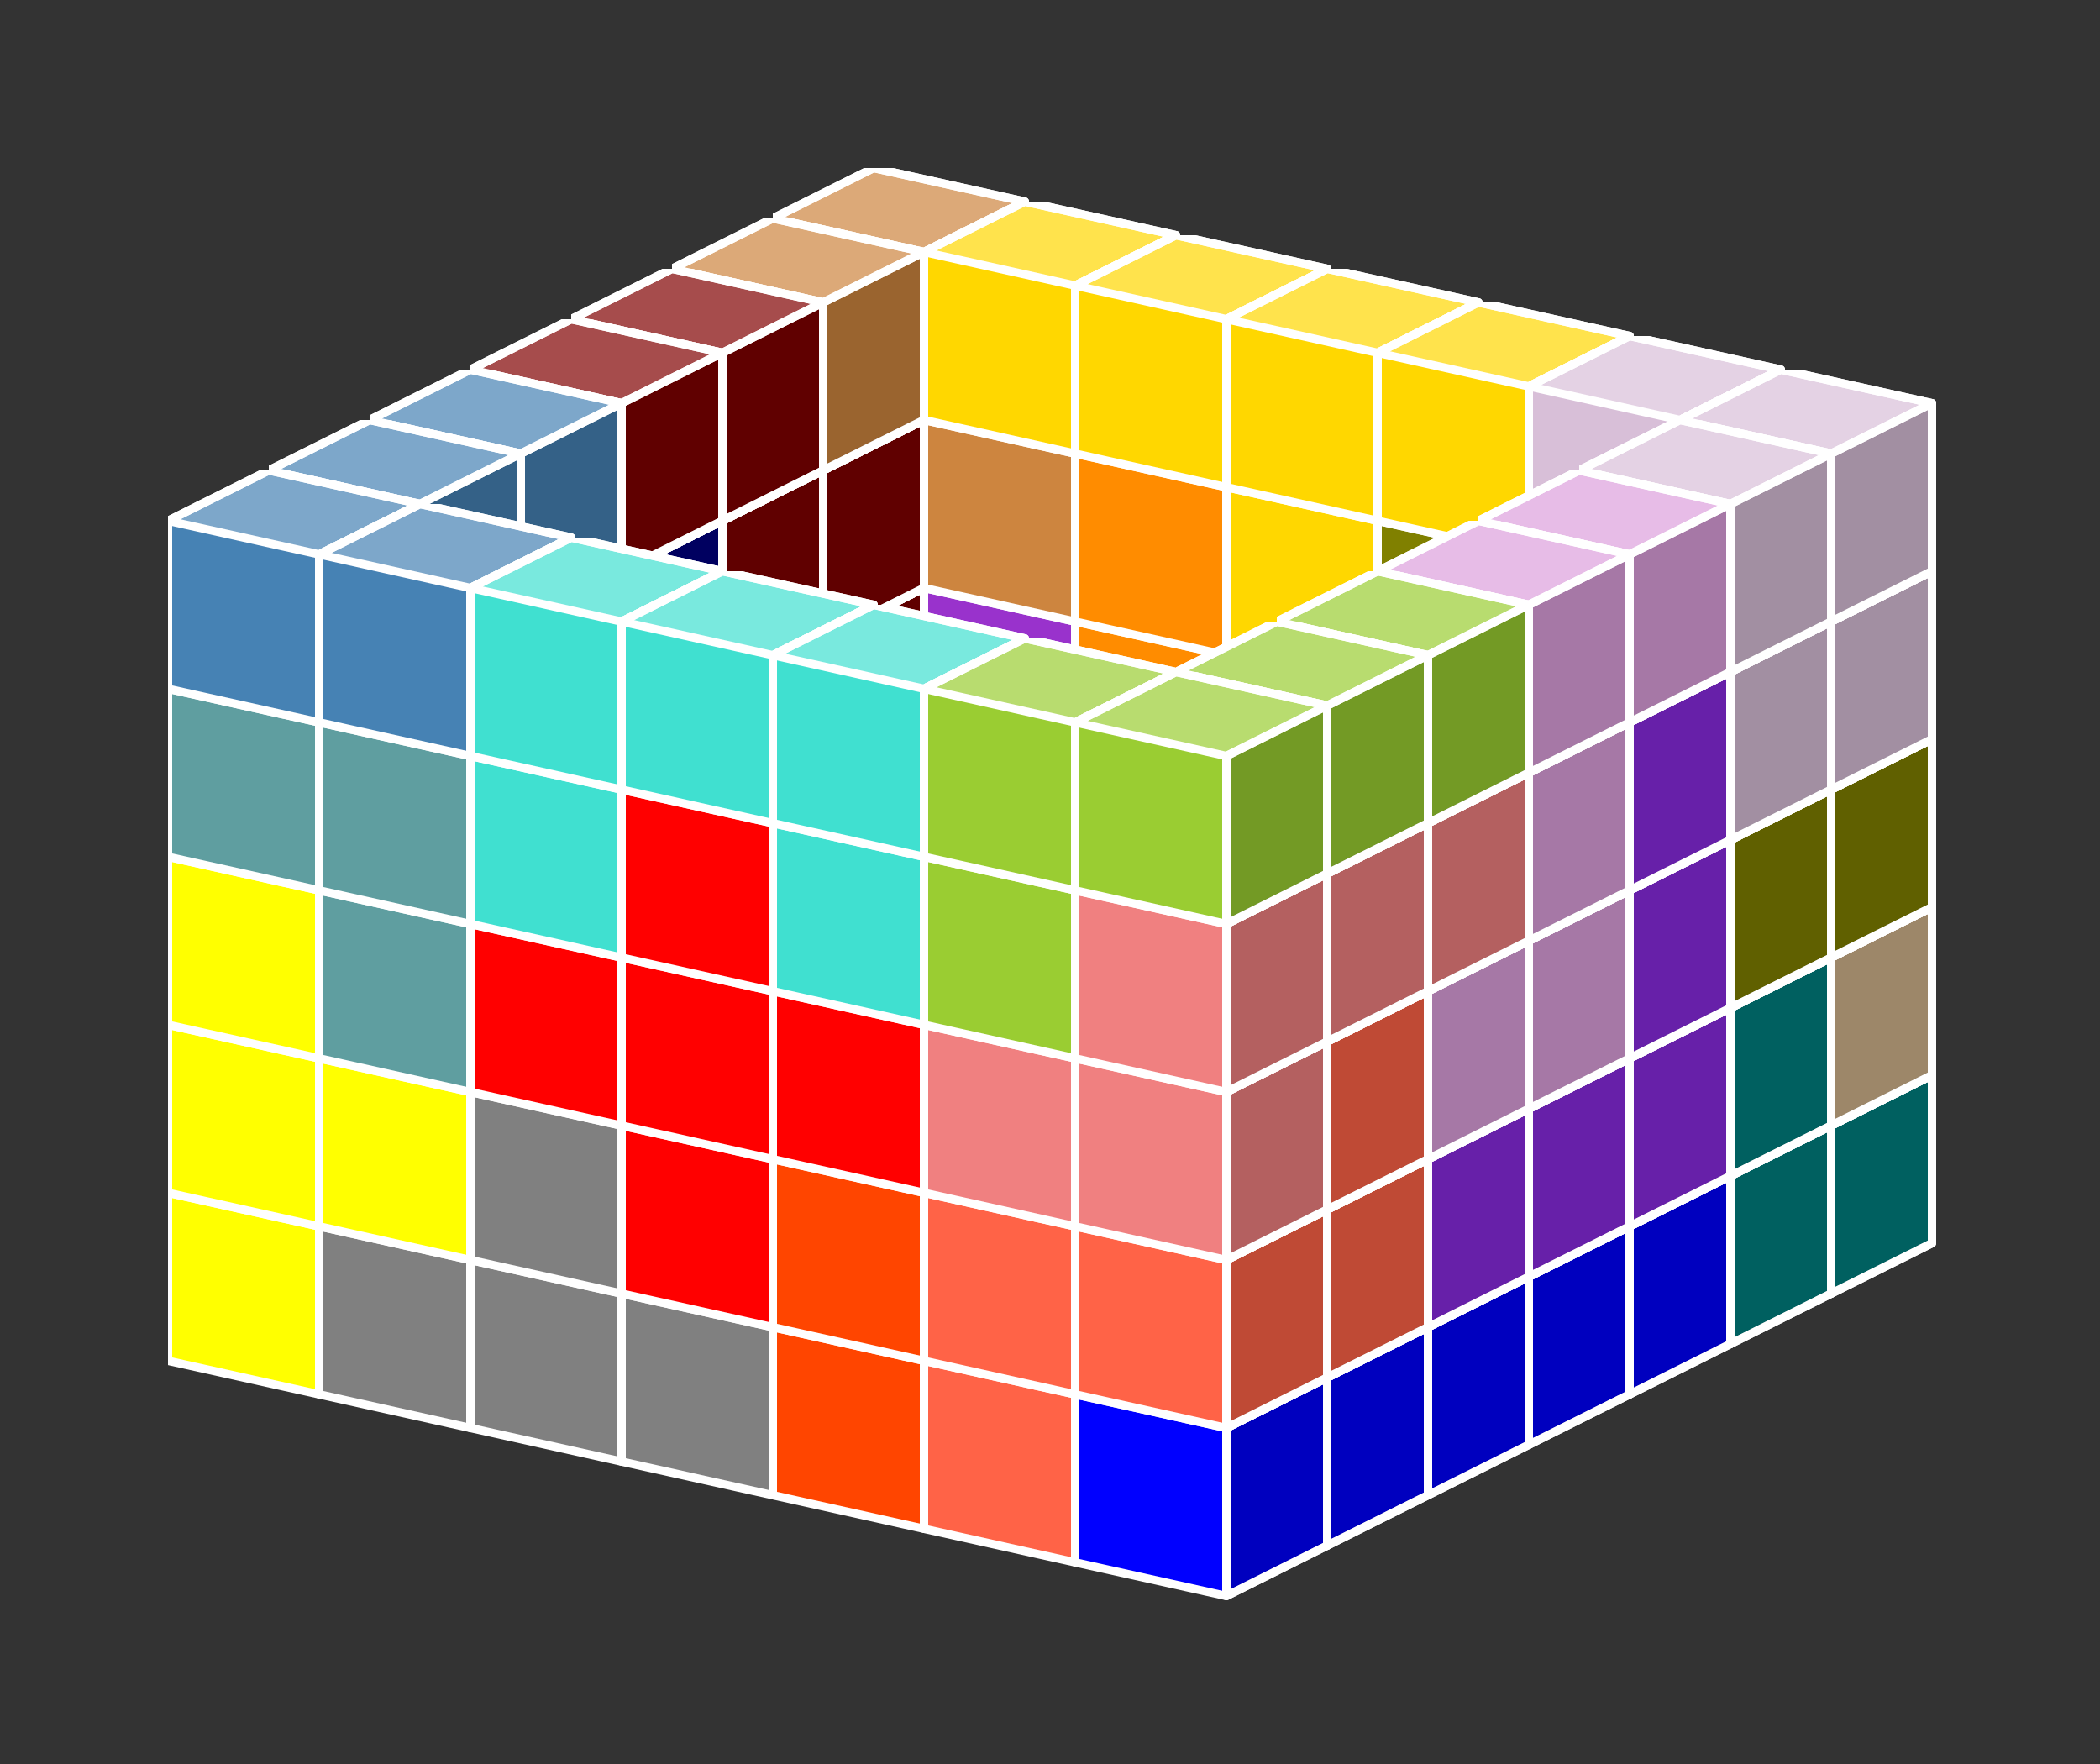 <?xml version="1.0" standalone="no"?>
<!-- Created by Polyform Puzzler (http://puzzler.sourceforge.net/) -->
<svg width="125" height="105" viewBox="0 0 125 105"
     xmlns="http://www.w3.org/2000/svg"
     xmlns:xlink="http://www.w3.org/1999/xlink">
<rect x="0" y="0" width="125" height="105" fill="#333333" stroke="none"/>
<defs>
<symbol id="cube0">
<polygon fill="gray" stroke="white"
         stroke-width="0.5" stroke-linejoin="round"
         points="0,13 9,15 15,12 15,2 6,0 0,3" />
<polygon fill="black" fill-opacity="0.25" stroke="white"
         stroke-width="0.5" stroke-linejoin="round"
         points="9,15 15,12 15,2 9,5" />
<polygon fill="white" fill-opacity="0.30" stroke="white"
         stroke-width="0.5" stroke-linejoin="round"
         points="0,3 9,5 15,2 6,0" />
</symbol>
<symbol id="cubeA">
<polygon fill="cadetblue" stroke="white"
         stroke-width="0.5" stroke-linejoin="round"
         points="0,13 9,15 15,12 15,2 6,0 0,3" />
<polygon fill="black" fill-opacity="0.25" stroke="white"
         stroke-width="0.5" stroke-linejoin="round"
         points="9,15 15,12 15,2 9,5" />
<polygon fill="white" fill-opacity="0.30" stroke="white"
         stroke-width="0.5" stroke-linejoin="round"
         points="0,3 9,5 15,2 6,0" />
</symbol>
<symbol id="cubeF">
<polygon fill="green" stroke="white"
         stroke-width="0.5" stroke-linejoin="round"
         points="0,13 9,15 15,12 15,2 6,0 0,3" />
<polygon fill="black" fill-opacity="0.25" stroke="white"
         stroke-width="0.5" stroke-linejoin="round"
         points="9,15 15,12 15,2 9,5" />
<polygon fill="white" fill-opacity="0.30" stroke="white"
         stroke-width="0.5" stroke-linejoin="round"
         points="0,3 9,5 15,2 6,0" />
</symbol>
<symbol id="cubeI">
<polygon fill="blue" stroke="white"
         stroke-width="0.5" stroke-linejoin="round"
         points="0,13 9,15 15,12 15,2 6,0 0,3" />
<polygon fill="black" fill-opacity="0.25" stroke="white"
         stroke-width="0.5" stroke-linejoin="round"
         points="9,15 15,12 15,2 9,5" />
<polygon fill="white" fill-opacity="0.30" stroke="white"
         stroke-width="0.5" stroke-linejoin="round"
         points="0,3 9,5 15,2 6,0" />
</symbol>
<symbol id="cubeJ1">
<polygon fill="steelblue" stroke="white"
         stroke-width="0.5" stroke-linejoin="round"
         points="0,13 9,15 15,12 15,2 6,0 0,3" />
<polygon fill="black" fill-opacity="0.25" stroke="white"
         stroke-width="0.5" stroke-linejoin="round"
         points="9,15 15,12 15,2 9,5" />
<polygon fill="white" fill-opacity="0.30" stroke="white"
         stroke-width="0.5" stroke-linejoin="round"
         points="0,3 9,5 15,2 6,0" />
</symbol>
<symbol id="cubeJ2">
<polygon fill="gray" stroke="white"
         stroke-width="0.5" stroke-linejoin="round"
         points="0,13 9,15 15,12 15,2 6,0 0,3" />
<polygon fill="black" fill-opacity="0.25" stroke="white"
         stroke-width="0.5" stroke-linejoin="round"
         points="9,15 15,12 15,2 9,5" />
<polygon fill="white" fill-opacity="0.30" stroke="white"
         stroke-width="0.5" stroke-linejoin="round"
         points="0,3 9,5 15,2 6,0" />
</symbol>
<symbol id="cubeJ4">
<polygon fill="lightcoral" stroke="white"
         stroke-width="0.5" stroke-linejoin="round"
         points="0,13 9,15 15,12 15,2 6,0 0,3" />
<polygon fill="black" fill-opacity="0.25" stroke="white"
         stroke-width="0.5" stroke-linejoin="round"
         points="9,15 15,12 15,2 9,5" />
<polygon fill="white" fill-opacity="0.30" stroke="white"
         stroke-width="0.5" stroke-linejoin="round"
         points="0,3 9,5 15,2 6,0" />
</symbol>
<symbol id="cubeL">
<polygon fill="lime" stroke="white"
         stroke-width="0.5" stroke-linejoin="round"
         points="0,13 9,15 15,12 15,2 6,0 0,3" />
<polygon fill="black" fill-opacity="0.25" stroke="white"
         stroke-width="0.5" stroke-linejoin="round"
         points="9,15 15,12 15,2 9,5" />
<polygon fill="white" fill-opacity="0.30" stroke="white"
         stroke-width="0.5" stroke-linejoin="round"
         points="0,3 9,5 15,2 6,0" />
</symbol>
<symbol id="cubeL1">
<polygon fill="darkseagreen" stroke="white"
         stroke-width="0.5" stroke-linejoin="round"
         points="0,13 9,15 15,12 15,2 6,0 0,3" />
<polygon fill="black" fill-opacity="0.25" stroke="white"
         stroke-width="0.5" stroke-linejoin="round"
         points="9,15 15,12 15,2 9,5" />
<polygon fill="white" fill-opacity="0.30" stroke="white"
         stroke-width="0.5" stroke-linejoin="round"
         points="0,3 9,5 15,2 6,0" />
</symbol>
<symbol id="cubeL2">
<polygon fill="peru" stroke="white"
         stroke-width="0.5" stroke-linejoin="round"
         points="0,13 9,15 15,12 15,2 6,0 0,3" />
<polygon fill="black" fill-opacity="0.25" stroke="white"
         stroke-width="0.5" stroke-linejoin="round"
         points="9,15 15,12 15,2 9,5" />
<polygon fill="white" fill-opacity="0.30" stroke="white"
         stroke-width="0.5" stroke-linejoin="round"
         points="0,3 9,5 15,2 6,0" />
</symbol>
<symbol id="cubeL3">
<polygon fill="rosybrown" stroke="white"
         stroke-width="0.5" stroke-linejoin="round"
         points="0,13 9,15 15,12 15,2 6,0 0,3" />
<polygon fill="black" fill-opacity="0.25" stroke="white"
         stroke-width="0.5" stroke-linejoin="round"
         points="9,15 15,12 15,2 9,5" />
<polygon fill="white" fill-opacity="0.30" stroke="white"
         stroke-width="0.5" stroke-linejoin="round"
         points="0,3 9,5 15,2 6,0" />
</symbol>
<symbol id="cubeL4">
<polygon fill="yellowgreen" stroke="white"
         stroke-width="0.5" stroke-linejoin="round"
         points="0,13 9,15 15,12 15,2 6,0 0,3" />
<polygon fill="black" fill-opacity="0.25" stroke="white"
         stroke-width="0.5" stroke-linejoin="round"
         points="9,15 15,12 15,2 9,5" />
<polygon fill="white" fill-opacity="0.30" stroke="white"
         stroke-width="0.5" stroke-linejoin="round"
         points="0,3 9,5 15,2 6,0" />
</symbol>
<symbol id="cubeN">
<polygon fill="navy" stroke="white"
         stroke-width="0.5" stroke-linejoin="round"
         points="0,13 9,15 15,12 15,2 6,0 0,3" />
<polygon fill="black" fill-opacity="0.25" stroke="white"
         stroke-width="0.5" stroke-linejoin="round"
         points="9,15 15,12 15,2 9,5" />
<polygon fill="white" fill-opacity="0.30" stroke="white"
         stroke-width="0.5" stroke-linejoin="round"
         points="0,3 9,5 15,2 6,0" />
</symbol>
<symbol id="cubeN1">
<polygon fill="olive" stroke="white"
         stroke-width="0.5" stroke-linejoin="round"
         points="0,13 9,15 15,12 15,2 6,0 0,3" />
<polygon fill="black" fill-opacity="0.25" stroke="white"
         stroke-width="0.5" stroke-linejoin="round"
         points="9,15 15,12 15,2 9,5" />
<polygon fill="white" fill-opacity="0.30" stroke="white"
         stroke-width="0.5" stroke-linejoin="round"
         points="0,3 9,5 15,2 6,0" />
</symbol>
<symbol id="cubeN2">
<polygon fill="teal" stroke="white"
         stroke-width="0.5" stroke-linejoin="round"
         points="0,13 9,15 15,12 15,2 6,0 0,3" />
<polygon fill="black" fill-opacity="0.25" stroke="white"
         stroke-width="0.5" stroke-linejoin="round"
         points="9,15 15,12 15,2 9,5" />
<polygon fill="white" fill-opacity="0.30" stroke="white"
         stroke-width="0.5" stroke-linejoin="round"
         points="0,3 9,5 15,2 6,0" />
</symbol>
<symbol id="cubeP">
<polygon fill="magenta" stroke="white"
         stroke-width="0.5" stroke-linejoin="round"
         points="0,13 9,15 15,12 15,2 6,0 0,3" />
<polygon fill="black" fill-opacity="0.25" stroke="white"
         stroke-width="0.5" stroke-linejoin="round"
         points="9,15 15,12 15,2 9,5" />
<polygon fill="white" fill-opacity="0.30" stroke="white"
         stroke-width="0.5" stroke-linejoin="round"
         points="0,3 9,5 15,2 6,0" />
</symbol>
<symbol id="cubeQ">
<polygon fill="thistle" stroke="white"
         stroke-width="0.5" stroke-linejoin="round"
         points="0,13 9,15 15,12 15,2 6,0 0,3" />
<polygon fill="black" fill-opacity="0.25" stroke="white"
         stroke-width="0.5" stroke-linejoin="round"
         points="9,15 15,12 15,2 9,5" />
<polygon fill="white" fill-opacity="0.30" stroke="white"
         stroke-width="0.5" stroke-linejoin="round"
         points="0,3 9,5 15,2 6,0" />
</symbol>
<symbol id="cubeS1">
<polygon fill="tan" stroke="white"
         stroke-width="0.5" stroke-linejoin="round"
         points="0,13 9,15 15,12 15,2 6,0 0,3" />
<polygon fill="black" fill-opacity="0.25" stroke="white"
         stroke-width="0.5" stroke-linejoin="round"
         points="9,15 15,12 15,2 9,5" />
<polygon fill="white" fill-opacity="0.30" stroke="white"
         stroke-width="0.5" stroke-linejoin="round"
         points="0,3 9,5 15,2 6,0" />
</symbol>
<symbol id="cubeS2">
<polygon fill="indigo" stroke="white"
         stroke-width="0.5" stroke-linejoin="round"
         points="0,13 9,15 15,12 15,2 6,0 0,3" />
<polygon fill="black" fill-opacity="0.25" stroke="white"
         stroke-width="0.5" stroke-linejoin="round"
         points="9,15 15,12 15,2 9,5" />
<polygon fill="white" fill-opacity="0.30" stroke="white"
         stroke-width="0.5" stroke-linejoin="round"
         points="0,3 9,5 15,2 6,0" />
</symbol>
<symbol id="cubeT">
<polygon fill="darkorange" stroke="white"
         stroke-width="0.5" stroke-linejoin="round"
         points="0,13 9,15 15,12 15,2 6,0 0,3" />
<polygon fill="black" fill-opacity="0.25" stroke="white"
         stroke-width="0.5" stroke-linejoin="round"
         points="9,15 15,12 15,2 9,5" />
<polygon fill="white" fill-opacity="0.30" stroke="white"
         stroke-width="0.5" stroke-linejoin="round"
         points="0,3 9,5 15,2 6,0" />
</symbol>
<symbol id="cubeT1">
<polygon fill="yellow" stroke="white"
         stroke-width="0.5" stroke-linejoin="round"
         points="0,13 9,15 15,12 15,2 6,0 0,3" />
<polygon fill="black" fill-opacity="0.25" stroke="white"
         stroke-width="0.5" stroke-linejoin="round"
         points="9,15 15,12 15,2 9,5" />
<polygon fill="white" fill-opacity="0.30" stroke="white"
         stroke-width="0.5" stroke-linejoin="round"
         points="0,3 9,5 15,2 6,0" />
</symbol>
<symbol id="cubeT2">
<polygon fill="orangered" stroke="white"
         stroke-width="0.5" stroke-linejoin="round"
         points="0,13 9,15 15,12 15,2 6,0 0,3" />
<polygon fill="black" fill-opacity="0.25" stroke="white"
         stroke-width="0.5" stroke-linejoin="round"
         points="9,15 15,12 15,2 9,5" />
<polygon fill="white" fill-opacity="0.30" stroke="white"
         stroke-width="0.5" stroke-linejoin="round"
         points="0,3 9,5 15,2 6,0" />
</symbol>
<symbol id="cubeU">
<polygon fill="turquoise" stroke="white"
         stroke-width="0.5" stroke-linejoin="round"
         points="0,13 9,15 15,12 15,2 6,0 0,3" />
<polygon fill="black" fill-opacity="0.25" stroke="white"
         stroke-width="0.5" stroke-linejoin="round"
         points="9,15 15,12 15,2 9,5" />
<polygon fill="white" fill-opacity="0.30" stroke="white"
         stroke-width="0.5" stroke-linejoin="round"
         points="0,3 9,5 15,2 6,0" />
</symbol>
<symbol id="cubeV">
<polygon fill="blueviolet" stroke="white"
         stroke-width="0.5" stroke-linejoin="round"
         points="0,13 9,15 15,12 15,2 6,0 0,3" />
<polygon fill="black" fill-opacity="0.25" stroke="white"
         stroke-width="0.5" stroke-linejoin="round"
         points="9,15 15,12 15,2 9,5" />
<polygon fill="white" fill-opacity="0.30" stroke="white"
         stroke-width="0.5" stroke-linejoin="round"
         points="0,3 9,5 15,2 6,0" />
</symbol>
<symbol id="cubeV1">
<polygon fill="darkorchid" stroke="white"
         stroke-width="0.5" stroke-linejoin="round"
         points="0,13 9,15 15,12 15,2 6,0 0,3" />
<polygon fill="black" fill-opacity="0.25" stroke="white"
         stroke-width="0.5" stroke-linejoin="round"
         points="9,15 15,12 15,2 9,5" />
<polygon fill="white" fill-opacity="0.30" stroke="white"
         stroke-width="0.5" stroke-linejoin="round"
         points="0,3 9,5 15,2 6,0" />
</symbol>
<symbol id="cubeV2">
<polygon fill="tomato" stroke="white"
         stroke-width="0.5" stroke-linejoin="round"
         points="0,13 9,15 15,12 15,2 6,0 0,3" />
<polygon fill="black" fill-opacity="0.25" stroke="white"
         stroke-width="0.5" stroke-linejoin="round"
         points="9,15 15,12 15,2 9,5" />
<polygon fill="white" fill-opacity="0.30" stroke="white"
         stroke-width="0.5" stroke-linejoin="round"
         points="0,3 9,5 15,2 6,0" />
</symbol>
<symbol id="cubeW">
<polygon fill="maroon" stroke="white"
         stroke-width="0.5" stroke-linejoin="round"
         points="0,13 9,15 15,12 15,2 6,0 0,3" />
<polygon fill="black" fill-opacity="0.25" stroke="white"
         stroke-width="0.5" stroke-linejoin="round"
         points="9,15 15,12 15,2 9,5" />
<polygon fill="white" fill-opacity="0.30" stroke="white"
         stroke-width="0.5" stroke-linejoin="round"
         points="0,3 9,5 15,2 6,0" />
</symbol>
<symbol id="cubeX">
<polygon fill="red" stroke="white"
         stroke-width="0.5" stroke-linejoin="round"
         points="0,13 9,15 15,12 15,2 6,0 0,3" />
<polygon fill="black" fill-opacity="0.25" stroke="white"
         stroke-width="0.5" stroke-linejoin="round"
         points="9,15 15,12 15,2 9,5" />
<polygon fill="white" fill-opacity="0.30" stroke="white"
         stroke-width="0.5" stroke-linejoin="round"
         points="0,3 9,5 15,2 6,0" />
</symbol>
<symbol id="cubeY">
<polygon fill="gold" stroke="white"
         stroke-width="0.5" stroke-linejoin="round"
         points="0,13 9,15 15,12 15,2 6,0 0,3" />
<polygon fill="black" fill-opacity="0.25" stroke="white"
         stroke-width="0.5" stroke-linejoin="round"
         points="9,15 15,12 15,2 9,5" />
<polygon fill="white" fill-opacity="0.30" stroke="white"
         stroke-width="0.5" stroke-linejoin="round"
         points="0,3 9,5 15,2 6,0" />
</symbol>
<symbol id="cubeZ">
<polygon fill="plum" stroke="white"
         stroke-width="0.5" stroke-linejoin="round"
         points="0,13 9,15 15,12 15,2 6,0 0,3" />
<polygon fill="black" fill-opacity="0.25" stroke="white"
         stroke-width="0.5" stroke-linejoin="round"
         points="9,15 15,12 15,2 9,5" />
<polygon fill="white" fill-opacity="0.30" stroke="white"
         stroke-width="0.5" stroke-linejoin="round"
         points="0,3 9,5 15,2 6,0" />
</symbol>
</defs>
<g>
<use xlink:href="#cubeF" x="46.000" y="50.000" />
<use xlink:href="#cubeF" x="55.000" y="52.000" />
<use xlink:href="#cubeS2" x="64.000" y="54.000" />
<use xlink:href="#cubeS2" x="73.000" y="56.000" />
<use xlink:href="#cubeS1" x="82.000" y="58.000" />
<use xlink:href="#cubeS1" x="91.000" y="60.000" />
<use xlink:href="#cubeN2" x="100.000" y="62.000" />
<use xlink:href="#cubeV1" x="46.000" y="40.000" />
<use xlink:href="#cubeV1" x="55.000" y="42.000" />
<use xlink:href="#cubeT" x="64.000" y="44.000" />
<use xlink:href="#cubeS2" x="73.000" y="46.000" />
<use xlink:href="#cubeS2" x="82.000" y="48.000" />
<use xlink:href="#cubeS1" x="91.000" y="50.000" />
<use xlink:href="#cubeS1" x="100.000" y="52.000" />
<use xlink:href="#cubeL2" x="46.000" y="30.000" />
<use xlink:href="#cubeV1" x="55.000" y="32.000" />
<use xlink:href="#cubeT" x="64.000" y="34.000" />
<use xlink:href="#cubeT" x="73.000" y="36.000" />
<use xlink:href="#cubeT" x="82.000" y="38.000" />
<use xlink:href="#cubeN1" x="91.000" y="40.000" />
<use xlink:href="#cubeN1" x="100.000" y="42.000" />
<use xlink:href="#cubeL2" x="46.000" y="20.000" />
<use xlink:href="#cubeL2" x="55.000" y="22.000" />
<use xlink:href="#cubeT" x="64.000" y="24.000" />
<use xlink:href="#cubeY" x="73.000" y="26.000" />
<use xlink:href="#cubeN1" x="82.000" y="28.000" />
<use xlink:href="#cubeN1" x="91.000" y="30.000" />
<use xlink:href="#cubeQ" x="100.000" y="32.000" />
<use xlink:href="#cubeL2" x="46.000" y="10.000" />
<use xlink:href="#cubeY" x="55.000" y="12.000" />
<use xlink:href="#cubeY" x="64.000" y="14.000" />
<use xlink:href="#cubeY" x="73.000" y="16.000" />
<use xlink:href="#cubeY" x="82.000" y="18.000" />
<use xlink:href="#cubeQ" x="91.000" y="20.000" />
<use xlink:href="#cubeQ" x="100.000" y="22.000" />
<use xlink:href="#cubeV1" x="40.000" y="53.000" />
<use xlink:href="#cubeF" x="49.000" y="55.000" />
<use xlink:href="#cubeF" x="58.000" y="57.000" />
<use xlink:href="#cubeS2" x="67.000" y="59.000" />
<use xlink:href="#cubeS1" x="76.000" y="61.000" />
<use xlink:href="#cubeN2" x="85.000" y="63.000" />
<use xlink:href="#cubeN2" x="94.000" y="65.000" />
<use xlink:href="#cubeV1" x="40.000" y="43.000" />
<use xlink:href="#cubeN2" x="94.000" y="55.000" />
<use xlink:href="#cubeW" x="40.000" y="33.000" />
<use xlink:href="#cubeN1" x="94.000" y="45.000" />
<use xlink:href="#cubeW" x="40.000" y="23.000" />
<use xlink:href="#cubeQ" x="94.000" y="35.000" />
<use xlink:href="#cubeL2" x="40.000" y="13.000" />
<use xlink:href="#cubeQ" x="94.000" y="25.000" />
<use xlink:href="#cubeN" x="34.000" y="56.000" />
<use xlink:href="#cubeF" x="43.000" y="58.000" />
<use xlink:href="#cubeL1" x="52.000" y="60.000" />
<use xlink:href="#cubeP" x="61.000" y="62.000" />
<use xlink:href="#cubeP" x="70.000" y="64.000" />
<use xlink:href="#cubeN2" x="79.000" y="66.000" />
<use xlink:href="#cubeI" x="88.000" y="68.000" />
<use xlink:href="#cubeN" x="34.000" y="46.000" />
<use xlink:href="#cubeV" x="88.000" y="58.000" />
<use xlink:href="#cubeN" x="34.000" y="36.000" />
<use xlink:href="#cubeV" x="88.000" y="48.000" />
<use xlink:href="#cubeW" x="34.000" y="26.000" />
<use xlink:href="#cubeV" x="88.000" y="38.000" />
<use xlink:href="#cubeW" x="34.000" y="16.000" />
<use xlink:href="#cubeZ" x="88.000" y="28.000" />
<use xlink:href="#cubeL1" x="28.000" y="59.000" />
<use xlink:href="#cubeL1" x="37.000" y="61.000" />
<use xlink:href="#cubeL1" x="46.000" y="63.000" />
<use xlink:href="#cubeP" x="55.000" y="65.000" />
<use xlink:href="#cubeP" x="64.000" y="67.000" />
<use xlink:href="#cubeP" x="73.000" y="69.000" />
<use xlink:href="#cubeI" x="82.000" y="71.000" />
<use xlink:href="#cubeL1" x="28.000" y="49.000" />
<use xlink:href="#cubeV" x="82.000" y="61.000" />
<use xlink:href="#cubeN" x="28.000" y="39.000" />
<use xlink:href="#cubeZ" x="82.000" y="51.000" />
<use xlink:href="#cubeN" x="28.000" y="29.000" />
<use xlink:href="#cubeZ" x="82.000" y="41.000" />
<use xlink:href="#cubeW" x="28.000" y="19.000" />
<use xlink:href="#cubeZ" x="82.000" y="31.000" />
<use xlink:href="#cubeL3" x="22.000" y="62.000" />
<use xlink:href="#cubeL3" x="31.000" y="64.000" />
<use xlink:href="#cubeL" x="40.000" y="66.000" />
<use xlink:href="#cubeL" x="49.000" y="68.000" />
<use xlink:href="#cubeL" x="58.000" y="70.000" />
<use xlink:href="#cubeL" x="67.000" y="72.000" />
<use xlink:href="#cubeI" x="76.000" y="74.000" />
<use xlink:href="#cubeL3" x="22.000" y="52.000" />
<use xlink:href="#cubeV" x="76.000" y="64.000" />
<use xlink:href="#cubeL3" x="22.000" y="42.000" />
<use xlink:href="#cubeZ" x="76.000" y="54.000" />
<use xlink:href="#cubeJ1" x="22.000" y="32.000" />
<use xlink:href="#cubeJ4" x="76.000" y="44.000" />
<use xlink:href="#cubeJ1" x="22.000" y="22.000" />
<use xlink:href="#cubeL4" x="76.000" y="34.000" />
<use xlink:href="#cubeL3" x="16.000" y="65.000" />
<use xlink:href="#cubeJ2" x="25.000" y="67.000" />
<use xlink:href="#cubeL" x="34.000" y="69.000" />
<use xlink:href="#cubeT2" x="43.000" y="71.000" />
<use xlink:href="#cubeT2" x="52.000" y="73.000" />
<use xlink:href="#cubeT2" x="61.000" y="75.000" />
<use xlink:href="#cubeI" x="70.000" y="77.000" />
<use xlink:href="#cubeT1" x="16.000" y="55.000" />
<use xlink:href="#cubeV2" x="70.000" y="67.000" />
<use xlink:href="#cubeA" x="16.000" y="45.000" />
<use xlink:href="#cubeV2" x="70.000" y="57.000" />
<use xlink:href="#cubeA" x="16.000" y="35.000" />
<use xlink:href="#cubeJ4" x="70.000" y="47.000" />
<use xlink:href="#cubeJ1" x="16.000" y="25.000" />
<use xlink:href="#cubeL4" x="70.000" y="37.000" />
<use xlink:href="#cubeT1" x="10.000" y="68.000" />
<use xlink:href="#cubeJ2" x="19.000" y="70.000" />
<use xlink:href="#cubeJ2" x="28.000" y="72.000" />
<use xlink:href="#cubeJ2" x="37.000" y="74.000" />
<use xlink:href="#cubeT2" x="46.000" y="76.000" />
<use xlink:href="#cubeV2" x="55.000" y="78.000" />
<use xlink:href="#cubeI" x="64.000" y="80.000" />
<use xlink:href="#cubeT1" x="10.000" y="58.000" />
<use xlink:href="#cubeT1" x="19.000" y="60.000" />
<use xlink:href="#cubeJ2" x="28.000" y="62.000" />
<use xlink:href="#cubeX" x="37.000" y="64.000" />
<use xlink:href="#cubeT2" x="46.000" y="66.000" />
<use xlink:href="#cubeV2" x="55.000" y="68.000" />
<use xlink:href="#cubeV2" x="64.000" y="70.000" />
<use xlink:href="#cubeT1" x="10.000" y="48.000" />
<use xlink:href="#cubeA" x="19.000" y="50.000" />
<use xlink:href="#cubeX" x="28.000" y="52.000" />
<use xlink:href="#cubeX" x="37.000" y="54.000" />
<use xlink:href="#cubeX" x="46.000" y="56.000" />
<use xlink:href="#cubeJ4" x="55.000" y="58.000" />
<use xlink:href="#cubeJ4" x="64.000" y="60.000" />
<use xlink:href="#cubeA" x="10.000" y="38.000" />
<use xlink:href="#cubeA" x="19.000" y="40.000" />
<use xlink:href="#cubeU" x="28.000" y="42.000" />
<use xlink:href="#cubeX" x="37.000" y="44.000" />
<use xlink:href="#cubeU" x="46.000" y="46.000" />
<use xlink:href="#cubeL4" x="55.000" y="48.000" />
<use xlink:href="#cubeJ4" x="64.000" y="50.000" />
<use xlink:href="#cubeJ1" x="10.000" y="28.000" />
<use xlink:href="#cubeJ1" x="19.000" y="30.000" />
<use xlink:href="#cubeU" x="28.000" y="32.000" />
<use xlink:href="#cubeU" x="37.000" y="34.000" />
<use xlink:href="#cubeU" x="46.000" y="36.000" />
<use xlink:href="#cubeL4" x="55.000" y="38.000" />
<use xlink:href="#cubeL4" x="64.000" y="40.000" />
</g>
</svg>
